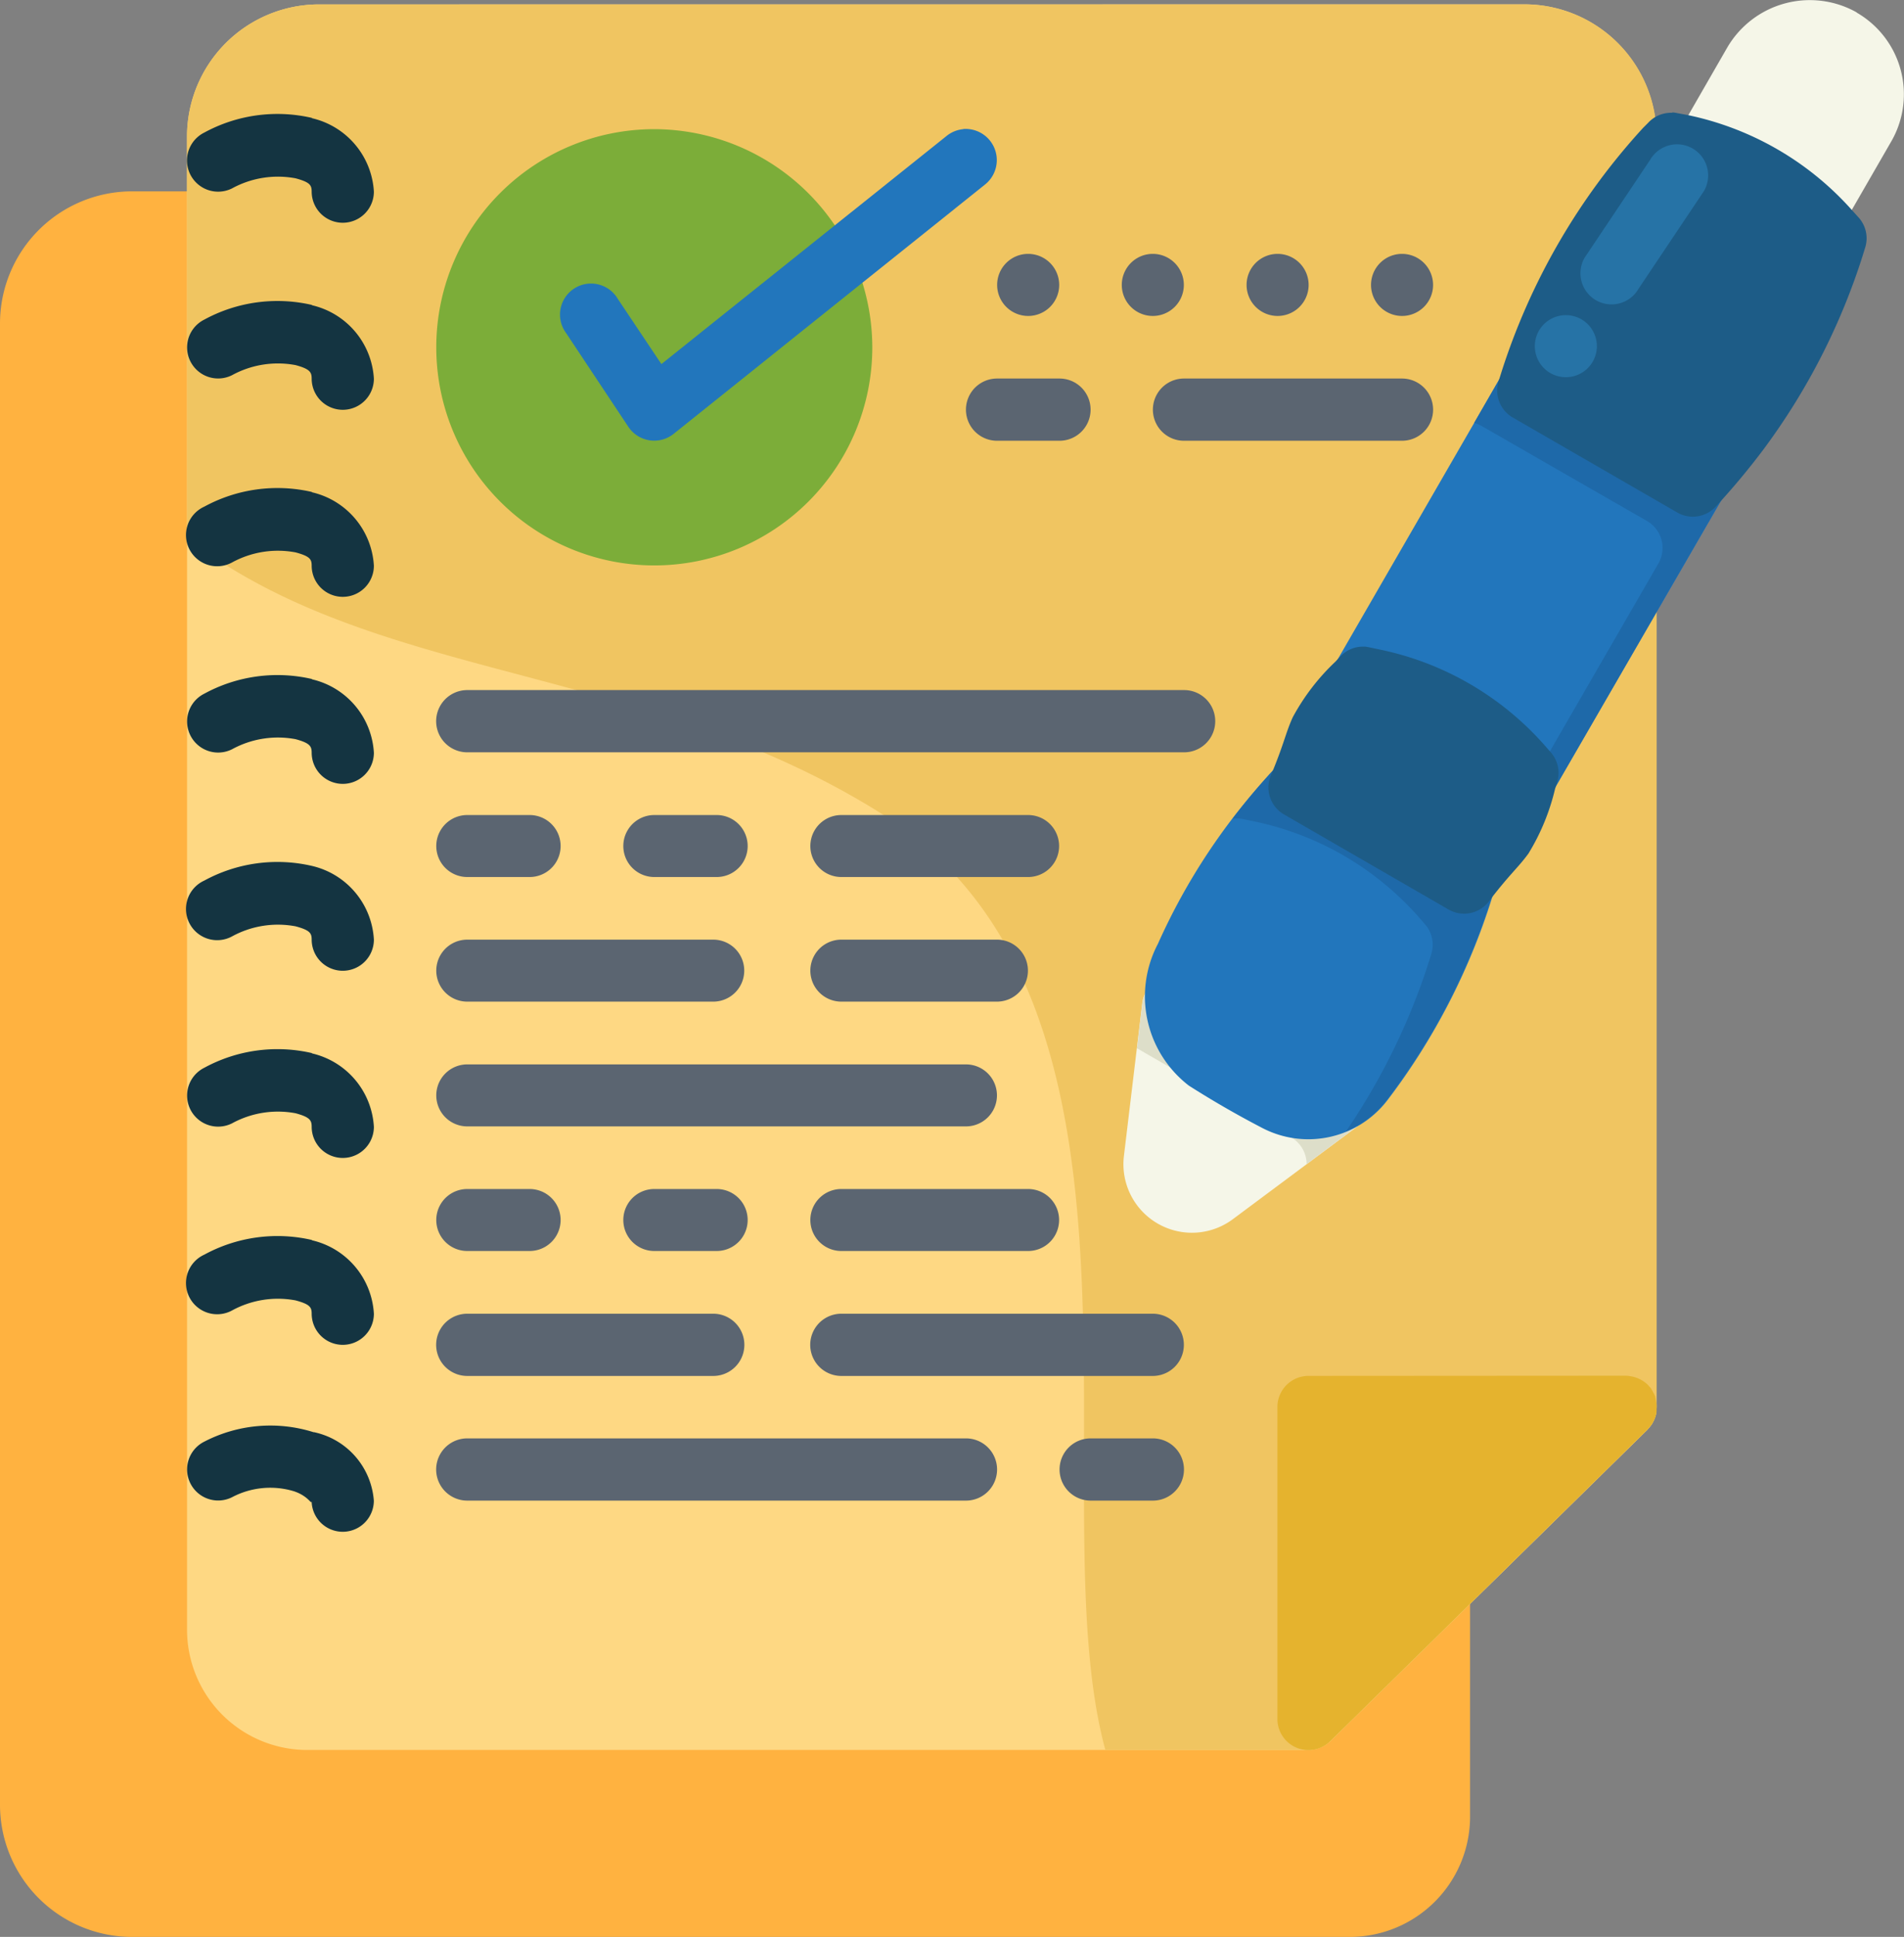 <svg xmlns="http://www.w3.org/2000/svg" width="38.907" height="39.559" viewBox="0 0 38.907 39.559">
  <rect x="0" y="0" width="38.907" height="39.559" fill="#808080" stroke="none"/>
  <g id="layer1" transform="translate(-1.14 -275.393)">
    <g id="g1925" transform="translate(1.14 275.393)">
      <path id="path1822" d="M41.359,314.949a2.7,2.7,0,0,0-2.692,2.692v30.272a2.7,2.7,0,0,0,2.692,2.687h24.9a2.458,2.458,0,0,0,2.448-2.448v-4.619a.635.635,0,0,0-.159-.427L43.6,315.165a.635.635,0,0,0-.478-.216Z" transform="translate(-38.667 -311.041)" fill="#ffb240" fill-rule="evenodd"/>
      <path id="path1572" d="M43.348,312.958a2.7,2.7,0,0,0-2.687,2.687v30.516a2.458,2.458,0,0,0,2.448,2.448h20.47l.042,0a.62.62,0,0,0,.089-.014h.009a.629.629,0,0,0,.061-.019l.038-.014a.632.632,0,0,0,.094-.047.641.641,0,0,0,.08-.056l0,0,.028-.024.019-.019,6.462-6.345.019-.024a.628.628,0,0,0,.066-.08.643.643,0,0,0,.038-.065c.009-.017.016-.034.024-.052a.554.554,0,0,0,.038-.145c0-.009,0-.019,0-.028s0-.041,0-.061V315.643a2.7,2.7,0,0,0-2.692-2.687Z" transform="translate(-36.839 -312.868)" fill="#fed883" fill-rule="evenodd"/>
      <path id="path1838" d="M68.006-37.877l-24.658,0a2.7,2.7,0,0,0-2.688,2.686v8.211c3.827,2.957,9.248,2.541,14.166,5.615,6.168,3.855,3.219,14.053,4.6,19.138h4.15l.042,0a.635.635,0,0,0,.088-.015h.01a.634.634,0,0,0,.061-.019l.037-.015a.635.635,0,0,0,.094-.047.637.637,0,0,0,.079-.056l.005,0,.029-.024.019-.02,6.462-6.344.019-.025a.635.635,0,0,0,.066-.079.636.636,0,0,0,.037-.066q.013-.025.024-.051a.637.637,0,0,0,.024-.071.634.634,0,0,0,.015-.074q0-.014,0-.029,0-.03.005-.061V-35.191a2.7,2.7,0,0,0-2.691-2.686Z" transform="translate(-36.839 37.967)" fill="#f0c561"/>
      <path id="path1587" d="M43.213,314.208a3.127,3.127,0,0,0-2.2.3.636.636,0,1,0,.567,1.14,1.954,1.954,0,0,1,1.3-.206c.292.079.328.139.328.272a.635.635,0,1,0,1.271,0,1.636,1.636,0,0,0-1.266-1.5Z" transform="translate(-36.839 -311.8)" fill="#143441"/>
      <path id="path1591" d="M43.213,316.2a3.127,3.127,0,0,0-2.2.3.634.634,0,1,0,.567,1.135,1.954,1.954,0,0,1,1.3-.206c.292.079.328.144.328.277a.635.635,0,0,0,1.271,0,1.636,1.636,0,0,0-1.266-1.5Z" transform="translate(-36.839 -309.972)" fill="#143441"/>
      <path id="path1595" d="M43.213,318.194a3.128,3.128,0,0,0-2.2.3.637.637,0,1,0,.567,1.14,1.953,1.953,0,0,1,1.3-.206c.292.079.328.139.328.272a.635.635,0,1,0,1.271,0,1.636,1.636,0,0,0-1.266-1.5Z" transform="translate(-36.839 -308.146)" fill="#143441"/>
      <path id="path1600" d="M43.213,320.187a3.127,3.127,0,0,0-2.2.3.634.634,0,1,0,.567,1.135,1.954,1.954,0,0,1,1.3-.206c.292.079.328.144.328.277a.635.635,0,0,0,1.271,0,1.636,1.636,0,0,0-1.266-1.5Z" transform="translate(-36.839 -306.319)" fill="#143441"/>
      <path id="path1604" d="M43.213,322.178a3.127,3.127,0,0,0-2.2.3.637.637,0,1,0,.567,1.14,1.954,1.954,0,0,1,1.3-.206c.292.079.328.139.328.272a.635.635,0,1,0,1.271,0A1.637,1.637,0,0,0,43.213,322.178Z" transform="translate(-36.839 -304.493)" fill="#143441"/>
      <path id="path1608" d="M43.213,324.173a3.128,3.128,0,0,0-2.2.3.634.634,0,1,0,.567,1.135,1.954,1.954,0,0,1,1.3-.206c.292.079.328.144.328.277a.635.635,0,0,0,1.271,0,1.636,1.636,0,0,0-1.266-1.5Z" transform="translate(-36.839 -302.665)" fill="#143441"/>
      <path id="path1612" d="M43.213,326.164a3.128,3.128,0,0,0-2.2.3.637.637,0,1,0,.567,1.14,1.953,1.953,0,0,1,1.3-.206c.292.079.328.139.328.272a.635.635,0,1,0,1.271,0,1.636,1.636,0,0,0-1.266-1.5Z" transform="translate(-36.839 -300.839)" fill="#143441"/>
      <path id="path1616" d="M43.25,328.237a2.938,2.938,0,0,0-2.237.192.634.634,0,1,0,.567,1.135,1.674,1.674,0,0,1,1.266-.122c.317.106.361.3.361.192a.635.635,0,0,0,1.271,0,1.548,1.548,0,0,0-1.229-1.4Z" transform="translate(-36.839 -298.985)" fill="#143441"/>
      <path id="path1716" d="M56.907,316.743a.635.635,0,0,0-.572.319l-3.386,5.862a.635.635,0,0,0,.234.868l3.363,1.946a.635.635,0,0,0,.868-.23l3.4-5.876a.635.635,0,0,0-.234-.868L57.2,316.827a.635.635,0,0,0-.3-.085Z" transform="translate(-25.65 -309.396)" fill="#2276bc"/>
      <path id="path1685" d="M60.264,313.163a1.954,1.954,0,0,0-2.65.727l-1.036,1.8a.635.635,0,0,0,.234.868l2.242,1.294a.635.635,0,0,0,.868-.235l1.06-1.838a1.926,1.926,0,0,0-.718-2.612Z" transform="translate(-22.324 -312.91)" fill="#f5f6e8"/>
      <path id="path1772" d="M51.68,323.309a.635.635,0,0,0-.652.558l-.375,3.123a1.4,1.4,0,0,0,2.228,1.285L55.4,326.4a.635.635,0,0,0-.061-1.06l-3.362-1.942a.636.636,0,0,0-.3-.085Z" transform="translate(-27.687 -303.376)" fill="#f5f6e8"/>
      <path id="path1870" d="M51.5,323.309a.635.635,0,0,0-.6.558l-.11.919,3.15,1.819a.635.635,0,0,1,.316.547l1.015-.758a.635.635,0,0,0-.061-1.06l-3.363-1.942a.636.636,0,0,0-.3-.084H51.5Z" transform="translate(-27.556 -303.376)" fill="#dddec9"/>
      <path id="path1758" d="M54.046,320.971a.635.635,0,0,0-.492.206l-.094.1a12.835,12.835,0,0,0-2.335,3.522,2.3,2.3,0,0,0,.633,2.893q.725.462,1.487.858A2.037,2.037,0,0,0,55.809,328a13.413,13.413,0,0,0,2.138-4.122l.042-.136a.636.636,0,0,0-.131-.61l-.136-.155a6.153,6.153,0,0,0-3.372-1.946l-.2-.042a.646.646,0,0,0-.1-.014Z" transform="translate(-27.465 -305.52)" fill="#2276bc"/>
      <path id="path1858" d="M55.462,316.743a.635.635,0,0,0-.519.319l-.561.972a.635.635,0,0,1,.158.065l3.373,1.937a.635.635,0,0,1,.235.867l-2.832,4.9a.635.635,0,0,0,.706-.3l3.4-5.876a.635.635,0,0,0-.235-.867l-3.373-1.937a.636.636,0,0,0-.3-.084h-.053Z" transform="translate(-24.259 -309.396)" fill="#1e69a9"/>
      <path id="path1863" d="M53.2,320.969h0a.635.635,0,0,0-.493.206l-.093.1c-.288.315-.556.64-.808.969a.641.641,0,0,1,.123-.007h0a.637.637,0,0,1,.1.014l.2.042a6.15,6.15,0,0,1,3.371,1.946l.136.155a.635.635,0,0,1,.132.61l-.042.135a13.415,13.415,0,0,1-1.7,3.488,2,2,0,0,0,.828-.637,13.414,13.414,0,0,0,2.139-4.122l.042-.135a.635.635,0,0,0-.132-.611l-.136-.155a6.15,6.15,0,0,0-3.371-1.946l-.2-.042a.637.637,0,0,0-.1-.015Z" transform="translate(-26.62 -305.521)" fill="#1e69a9"/>
      <path id="path1730" d="M54.144,319.8a.635.635,0,0,0-.492.206l-.094.1a4.488,4.488,0,0,0-.872,1.135c-.148.325-.173.531-.446,1.186a.635.635,0,0,0,.267.8l3.363,1.942a.635.635,0,0,0,.821-.164c.431-.564.6-.69.811-.98a4.5,4.5,0,0,0,.544-1.322l.042-.136a.635.635,0,0,0-.131-.61l-.136-.155a6.153,6.153,0,0,0-3.372-1.946l-.2-.042a.626.626,0,0,0-.1-.015Z" transform="translate(-26.269 -306.593)" fill="#1d5c87"/>
      <path id="path1701" d="M58.2,314.112a.635.635,0,0,0-.492.206l-.1.1a13.414,13.414,0,0,0-2.912,5.041l-.042.136a.635.635,0,0,0,.291.741l2.242,1.294,1.121.647a.635.635,0,0,0,.783-.122,14.872,14.872,0,0,0,.961-1.149,13.418,13.418,0,0,0,2.049-4h0l.042-.136a.635.635,0,0,0-.127-.614l-.136-.15a6.172,6.172,0,0,0-3.377-1.951l-.2-.037a.632.632,0,0,0-.1-.014Z" transform="translate(-24.031 -311.808)" fill="#1d5c87"/>
      <path id="path1620" d="M47.941,325.579a.633.633,0,1,0,0,1.266h3.817a.633.633,0,1,0,0-1.266Z" transform="translate(-30.749 -301.295)" fill="#5b6571"/>
      <path id="path1624" d="M45.945,325.579a.633.633,0,0,0,0,1.266H47.22a.633.633,0,0,0,0-1.266Z" transform="translate(-32.575 -301.295)" fill="#5b6571"/>
      <path id="path1628" d="M43.951,325.579a.633.633,0,0,0,0,1.266h1.275a.633.633,0,0,0,0-1.266Z" transform="translate(-34.403 -301.295)" fill="#5b6571"/>
      <path id="path1632" d="M43.951,326.908a.635.635,0,0,0,0,1.271h5.027a.635.635,0,0,0,0-1.271Zm7.644,0a.635.635,0,1,0,0,1.271h6.364a.635.635,0,1,0,0-1.271Z" transform="translate(-34.403 -300.077)" fill="#5b6571"/>
      <path id="path1636" d="M43.951,328.236a.635.635,0,0,0,0,1.271H54.142a.635.635,0,0,0,0-1.271Z" transform="translate(-34.403 -298.859)" fill="#5b6571"/>
      <path id="path1640" d="M50.6,328.236a.635.635,0,1,0,0,1.271h1.271a.635.635,0,1,0,0-1.271Z" transform="translate(-28.313 -298.859)" fill="#5b6571"/>
      <path id="path1812" d="M47.773,314.286a4.455,4.455,0,1,0,4.455,4.455A4.465,4.465,0,0,0,47.773,314.286Z" transform="translate(-34.403 -311.648)" fill="#7cad39"/>
      <path id="path1808" d="M52.867,314.287a.636.636,0,0,0-.342.141L46.7,319.085l-.891-1.332a.634.634,0,1,0-1.055.7l1.271,1.913a.635.635,0,0,0,.929.141l6.364-5.093a.637.637,0,0,0-.45-1.13Z" transform="translate(-33.185 -311.649)" fill="#2276bc"/>
      <path id="path1644" d="M47.941,321.594a.633.633,0,1,0,0,1.266h3.817a.633.633,0,1,0,0-1.266Z" transform="translate(-30.749 -304.948)" fill="#5b6571"/>
      <path id="path1648" d="M45.945,321.594a.633.633,0,1,0,0,1.266H47.22a.633.633,0,1,0,0-1.266Z" transform="translate(-32.575 -304.948)" fill="#5b6571"/>
      <path id="path1652" d="M43.951,321.594a.633.633,0,1,0,0,1.266h1.275a.633.633,0,1,0,0-1.266Z" transform="translate(-34.403 -304.948)" fill="#5b6571"/>
      <path id="path1656" d="M43.951,322.922a.633.633,0,1,0,0,1.266h5.027a.633.633,0,1,0,0-1.266Zm7.644,0a.633.633,0,1,0,0,1.266h3.18a.633.633,0,1,0,0-1.266Z" transform="translate(-34.403 -303.731)" fill="#5b6571"/>
      <path id="path1660" d="M43.951,324.251a.633.633,0,0,0,0,1.266H54.142a.633.633,0,0,0,0-1.266Z" transform="translate(-34.403 -302.512)" fill="#5b6571"/>
      <path id="path1664" d="M43.951,320.263a.635.635,0,0,0,0,1.271H58.6a.635.635,0,0,0,0-1.271Z" transform="translate(-34.403 -306.169)" fill="#5b6571"/>
      <path id="path1784" d="M49.931,315.615a.634.634,0,1,0,.634.634A.635.635,0,0,0,49.931,315.615Z" transform="translate(-28.921 -310.43)" fill="#5b6571"/>
      <path id="path1788" d="M51.26,315.615a.634.634,0,1,0,.634.634A.635.635,0,0,0,51.26,315.615Z" transform="translate(-27.703 -310.43)" fill="#5b6571"/>
      <g id="g1189" transform="translate(25.469 5.185)">
        <path id="path1792" d="M11.6,354.568a.634.634,0,1,0,.634.634.635.635,0,0,0-.634-.634Z" transform="translate(-10.962 -354.568)" fill="#5b6571"/>
        <path id="path1796" d="M12.925,354.568a.634.634,0,1,0,.634.634.635.635,0,0,0-.634-.634Z" transform="translate(-9.744 -354.568)" fill="#5b6571"/>
      </g>
      <path id="path1800" d="M49.6,316.943a.635.635,0,0,0,0,1.271h1.276a.635.635,0,0,0,0-1.271Z" transform="translate(-29.226 -309.212)" fill="#5b6571"/>
      <path id="path1804" d="M51.594,316.943a.635.635,0,1,0,0,1.271h4.455a.635.635,0,1,0,0-1.271Z" transform="translate(-27.4 -309.212)" fill="#5b6571"/>
      <path id="path1670" d="M52.923,327.572a.635.635,0,0,0-.638.638v6.364a.635.635,0,0,0,1.083.455l6.481-6.364.019-.024a.627.627,0,0,0,.066-.08.639.639,0,0,0,.038-.066c.009-.017.016-.034.024-.052a.552.552,0,0,0,.038-.145c0-.009,0-.019,0-.028s0-.041,0-.061c0,0,0-.01,0-.014l0-.024a.944.944,0,0,0-.028-.169l0-.01a1.42,1.42,0,0,0-.094-.174l-.009-.01-.014-.014-.028-.033-.019-.019a.66.66,0,0,0-.347-.164.615.615,0,0,0-.089-.01Z" transform="translate(-26.182 -299.471)" fill="#e5b32e" fill-rule="evenodd"/>
      <g id="g1856" transform="matrix(0.5, -0.866, 0.866, 0.5, 31.131, 7.302)">
        <path id="path1844" d="M.638,0a.635.635,0,1,0,0,1.271l2.4.16a.635.635,0,1,0,0-1.271Z" transform="translate(1.752 0.063)" fill="#2673a6"/>
        <path id="path1852" d="M.634,0a.634.634,0,1,0,.634.634A.635.635,0,0,0,.634,0Z" transform="translate(0)" fill="#2673a6"/>
      </g>
    </g>
  </g>
</svg>
